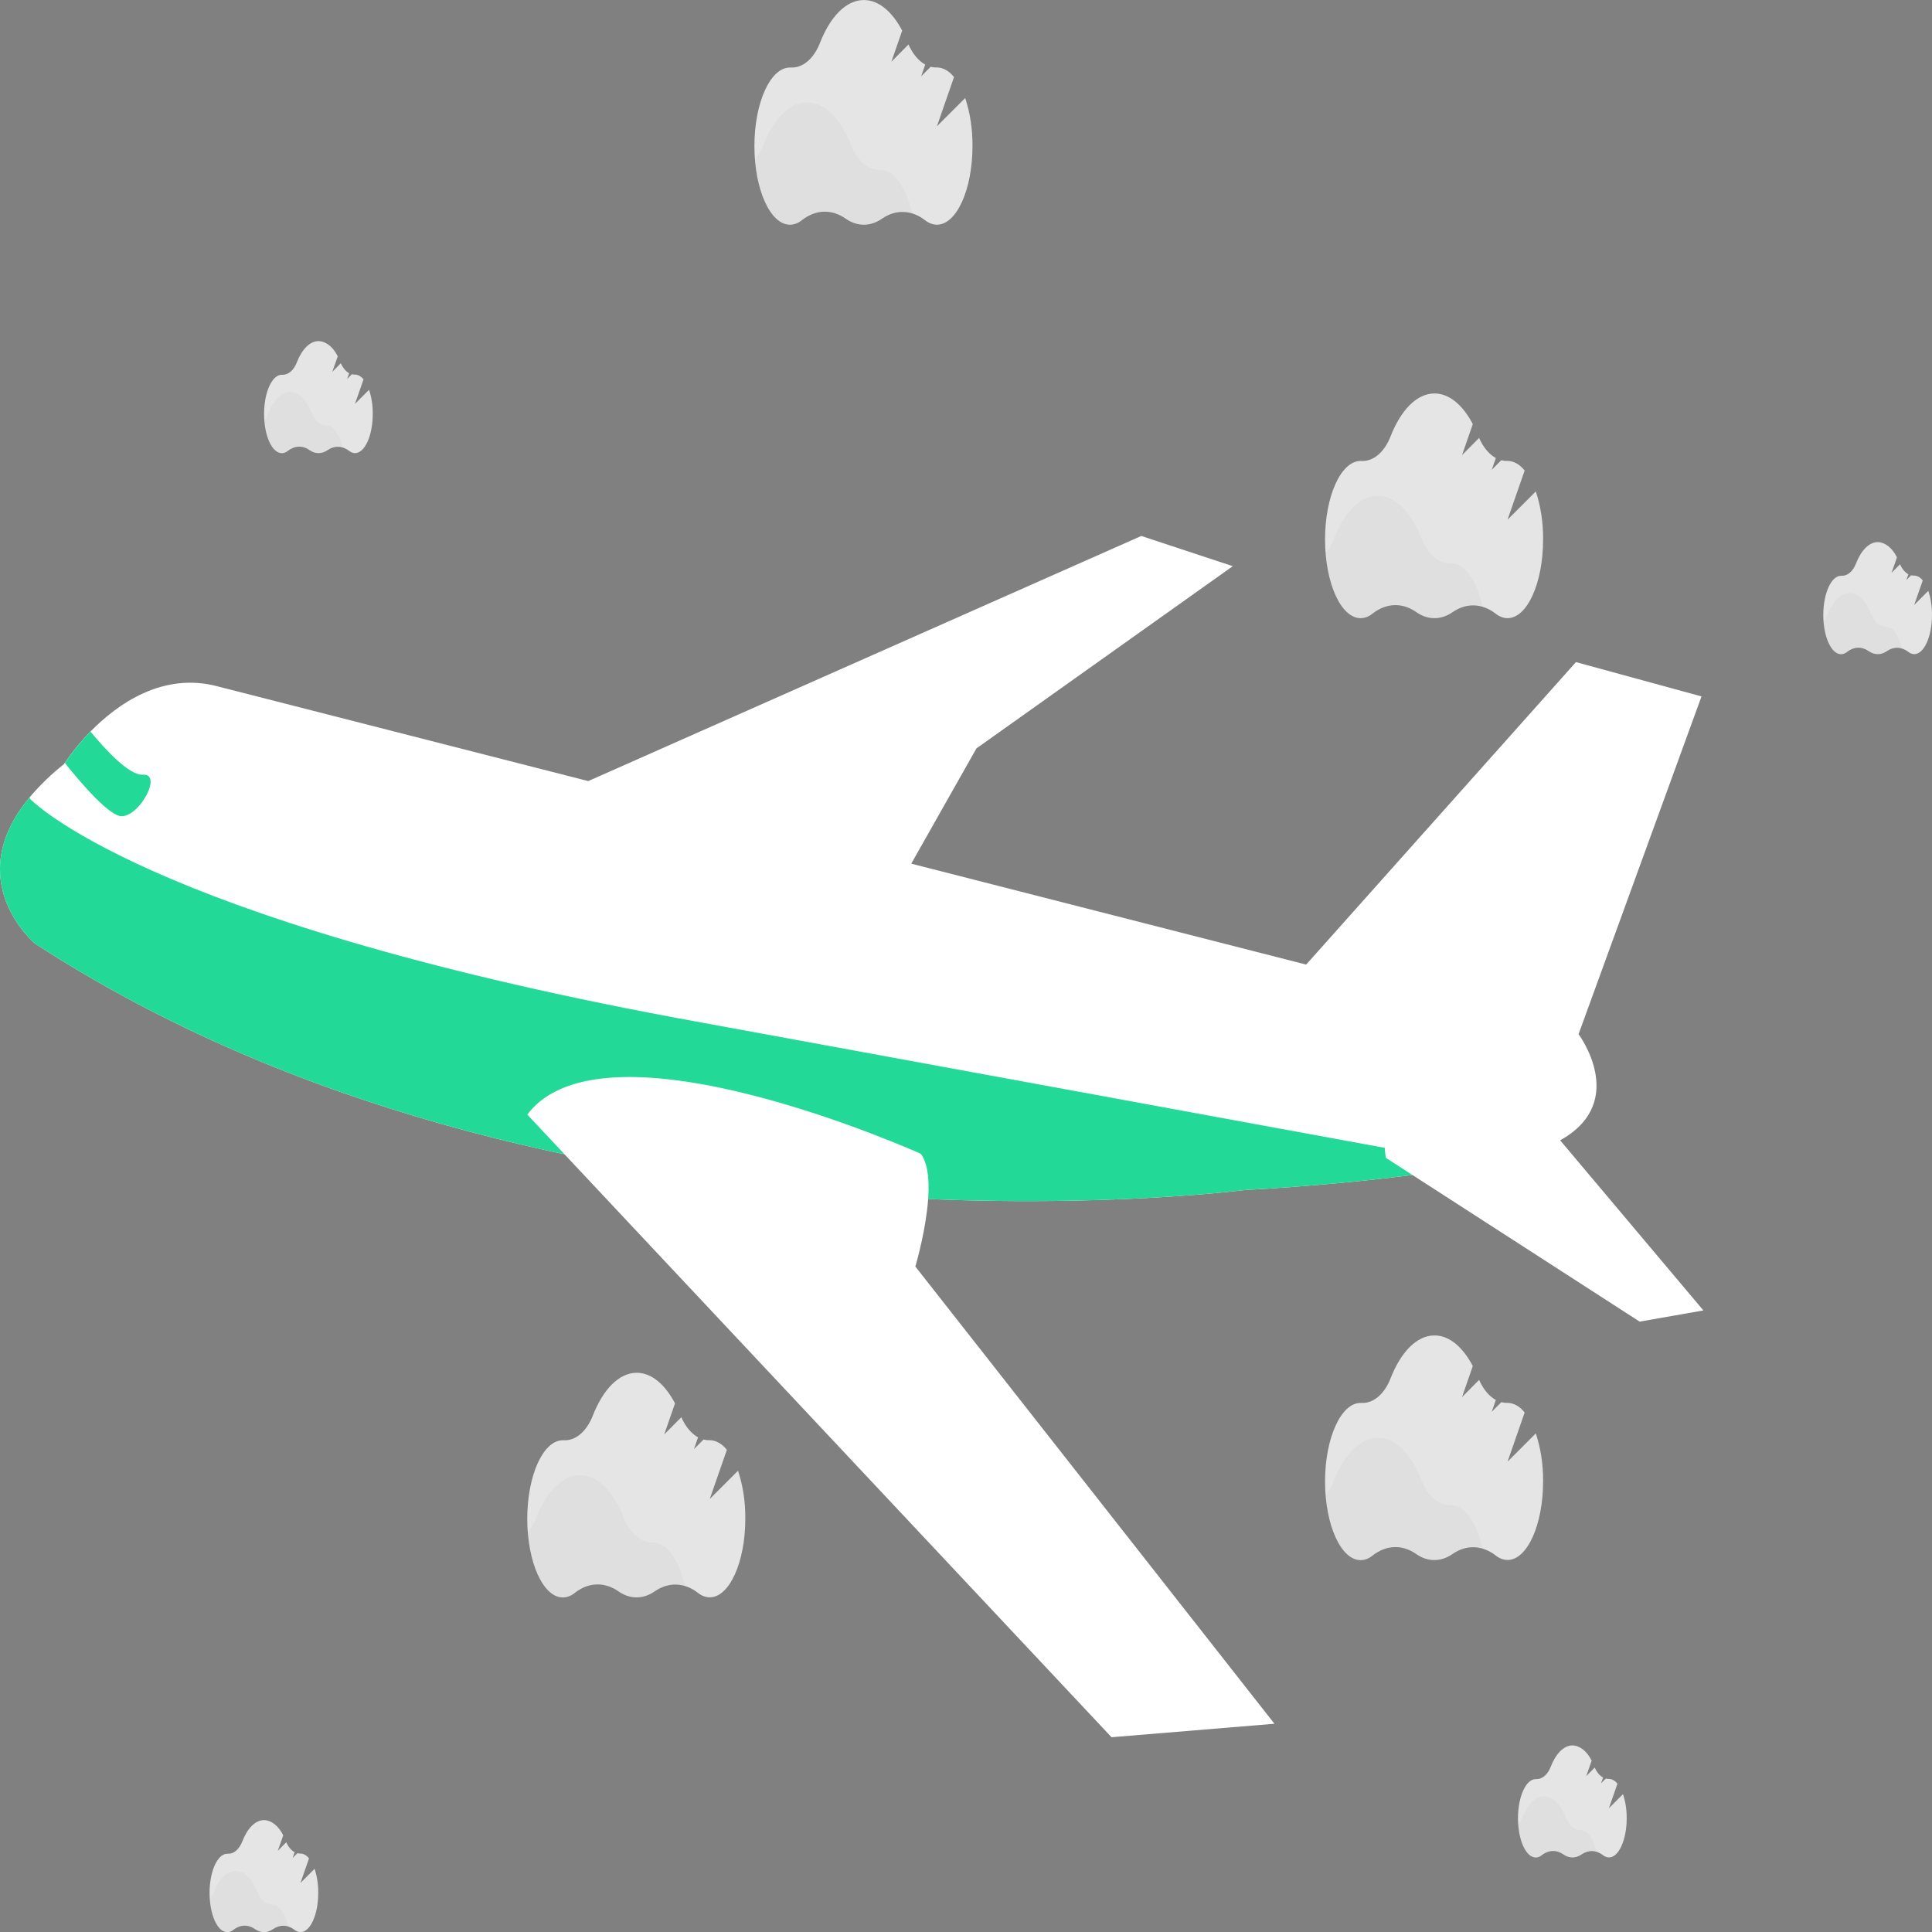 <svg width="75" height="75" viewBox="0 0 75 75" fill="none" xmlns="http://www.w3.org/2000/svg">
<rect x="0" y="0" width="75" height="75" fill="#808080" stroke="none"/>
<g clip-path="url(#clip0)">
<path d="M60.645 44.221C59.956 44.623 58.745 44.953 57.344 45.218C53.535 45.941 48.314 46.197 48.314 46.197C48.314 46.197 21.478 49.714 1.364 36.633C1.364 36.633 -1.561 34.209 1.153 30.947C1.57 30.459 2.015 30.031 2.48 29.667L2.513 29.615C2.822 29.164 3.156 28.758 3.51 28.401C4.552 27.336 6.312 26.074 8.453 26.646L61.28 40.148C61.28 40.148 63.209 42.724 60.645 44.221Z" fill="white"/>
<path d="M50.119 38.102L61.178 25.703L66.052 27.035L61.279 40.148C61.279 40.148 50.246 40.287 50.119 38.102Z" fill="white"/>
<path d="M22.277 30.569L44.305 20.806L47.856 21.979L37.905 29.053L34.796 34.551L22.277 30.569Z" fill="white"/>
<path d="M57.344 45.218C53.535 45.941 48.314 46.197 48.314 46.197C48.314 46.197 21.478 49.714 1.364 36.633C1.364 36.633 -1.561 34.209 1.153 30.947L1.162 31.007C1.162 31.007 5.502 35.643 26.238 39.512L57.344 45.218Z" fill="#23D997"/>
<path d="M53.803 44.95L63.651 51.305L66.125 50.871L60.235 43.875C60.235 43.875 53.109 41.472 53.803 44.95Z" fill="white"/>
<path d="M4.732 31.686C4.262 31.698 3.186 30.453 2.516 29.615C2.825 29.164 3.159 28.758 3.513 28.401C4.053 29.055 5.013 30.114 5.547 30.073C6.318 30.023 5.44 31.666 4.732 31.686Z" fill="#23D997"/>
<path d="M49.474 66.916L43.15 67.439L25.373 48.496L22.073 44.978L20.47 43.269C23.477 39.256 35.747 44.791 35.747 44.791C35.982 45.104 36.057 45.625 36.046 46.2C36.026 47.277 35.706 48.541 35.582 48.996C35.553 49.108 35.534 49.167 35.534 49.167L49.474 66.916Z" fill="white"/>
<path d="M28.65 57.094L27.553 58.191L28.217 56.282C28.029 56.045 27.796 55.913 27.555 55.908H27.538C27.462 55.911 27.386 55.902 27.311 55.882L26.94 56.254L27.098 55.797C26.835 55.651 26.608 55.378 26.449 55.017L25.785 55.685L26.204 54.479C25.817 53.742 25.293 53.291 24.717 53.291C24.026 53.291 23.411 53.94 23.014 54.952C22.896 55.255 22.729 55.503 22.531 55.672C22.333 55.84 22.11 55.923 21.885 55.911H21.848C21.086 55.911 20.468 57.276 20.468 58.962C20.468 60.648 21.086 62.013 21.848 62.013C22.016 62.012 22.181 61.947 22.329 61.823C22.588 61.623 22.872 61.516 23.161 61.507C23.449 61.498 23.736 61.588 24 61.771C24.223 61.929 24.465 62.01 24.71 62.01C24.955 62.01 25.197 61.929 25.421 61.771C25.683 61.592 25.966 61.503 26.252 61.512C26.538 61.521 26.819 61.626 27.076 61.821C27.224 61.943 27.387 62.007 27.553 62.008C28.315 62.008 28.933 60.642 28.933 58.956C28.939 58.308 28.841 57.668 28.65 57.094Z" fill="#E5E5E5"/>
<path opacity="0.03" d="M26.586 61.559C26.188 61.44 25.776 61.511 25.403 61.762C25.18 61.92 24.938 62.002 24.693 62.002C24.448 62.002 24.206 61.92 23.983 61.762C23.719 61.579 23.432 61.488 23.144 61.497C22.855 61.506 22.571 61.614 22.312 61.814C22.163 61.938 21.998 62.003 21.831 62.004C21.153 62.004 20.59 60.925 20.473 59.502C20.608 59.347 20.723 59.151 20.811 58.926C21.208 57.915 21.823 57.266 22.514 57.266C23.205 57.266 23.814 57.902 24.21 58.905C24.328 59.207 24.494 59.456 24.691 59.628C24.889 59.799 25.11 59.887 25.335 59.883H25.353C25.892 59.88 26.359 60.563 26.586 61.559Z" fill="black"/>
<path d="M59.62 55.645L58.523 56.742L59.187 54.833C58.999 54.595 58.766 54.464 58.525 54.459H58.508C58.432 54.461 58.355 54.452 58.281 54.432L57.909 54.805L58.068 54.347C57.805 54.202 57.578 53.929 57.419 53.567L56.755 54.236L57.174 53.03C56.786 52.293 56.263 51.841 55.687 51.841C54.996 51.841 54.381 52.49 53.983 53.502C53.866 53.806 53.699 54.054 53.501 54.222C53.303 54.391 53.08 54.473 52.855 54.461H52.818C52.056 54.461 51.438 55.827 51.438 57.513C51.438 59.198 52.056 60.564 52.818 60.564C52.986 60.563 53.151 60.498 53.298 60.373C53.558 60.174 53.842 60.066 54.131 60.058C54.419 60.049 54.705 60.139 54.97 60.322C55.193 60.48 55.435 60.561 55.68 60.561C55.925 60.561 56.167 60.48 56.391 60.322C56.653 60.142 56.936 60.054 57.222 60.063C57.508 60.071 57.789 60.177 58.046 60.372C58.193 60.493 58.357 60.557 58.523 60.558C59.285 60.558 59.903 59.193 59.903 57.507C59.909 56.859 59.811 56.219 59.62 55.645V55.645Z" fill="#E5E5E5"/>
<path opacity="0.03" d="M57.556 60.11C57.158 59.991 56.746 60.062 56.373 60.313C56.15 60.471 55.908 60.553 55.663 60.553C55.418 60.553 55.176 60.471 54.953 60.313C54.689 60.13 54.402 60.039 54.114 60.048C53.825 60.057 53.541 60.165 53.282 60.364C53.133 60.488 52.968 60.554 52.8 60.555C52.123 60.555 51.56 59.476 51.443 58.053C51.578 57.898 51.693 57.702 51.781 57.477C52.178 56.466 52.793 55.817 53.484 55.817C54.175 55.817 54.783 56.452 55.18 57.456C55.299 57.759 55.465 58.008 55.663 58.18C55.861 58.351 56.083 58.438 56.309 58.433H56.326C56.862 58.431 57.329 59.114 57.556 60.11Z" fill="black"/>
<path d="M59.619 19.078L58.522 20.175L59.187 18.266C58.999 18.028 58.766 17.897 58.525 17.892H58.508C58.431 17.895 58.355 17.886 58.28 17.865L57.909 18.238L58.068 17.781C57.805 17.635 57.578 17.362 57.419 17L56.755 17.669L57.174 16.463C56.786 15.726 56.263 15.274 55.687 15.274C54.996 15.274 54.381 15.923 53.983 16.936C53.866 17.239 53.699 17.487 53.501 17.656C53.303 17.824 53.08 17.906 52.855 17.894H52.818C52.056 17.894 51.438 19.26 51.438 20.946C51.438 22.631 52.056 23.997 52.818 23.997C52.986 23.996 53.151 23.931 53.298 23.806C53.558 23.607 53.842 23.5 54.131 23.491C54.419 23.482 54.705 23.572 54.97 23.755C55.193 23.914 55.435 23.996 55.68 23.997C55.925 23.998 56.167 23.918 56.391 23.761C56.653 23.581 56.936 23.493 57.222 23.501C57.508 23.51 57.789 23.616 58.046 23.811C58.193 23.932 58.357 23.996 58.522 23.997C59.285 23.997 59.903 22.631 59.903 20.946C59.909 20.296 59.812 19.653 59.619 19.078V19.078Z" fill="#E5E5E5"/>
<path opacity="0.03" d="M57.556 23.543C57.158 23.424 56.746 23.495 56.373 23.746C56.15 23.904 55.908 23.986 55.663 23.986C55.418 23.986 55.176 23.904 54.953 23.746C54.689 23.563 54.402 23.472 54.114 23.481C53.825 23.49 53.541 23.598 53.282 23.797C53.133 23.921 52.968 23.987 52.8 23.988C52.123 23.988 51.56 22.909 51.443 21.486C51.578 21.331 51.693 21.135 51.781 20.91C52.178 19.899 52.793 19.25 53.484 19.25C54.175 19.25 54.783 19.886 55.18 20.889C55.299 21.192 55.465 21.442 55.663 21.613C55.861 21.784 56.083 21.872 56.309 21.866H56.326C56.862 21.864 57.329 22.547 57.556 23.543Z" fill="black"/>
<path d="M14.327 15.133L13.78 15.68L14.112 14.728C14.018 14.609 13.902 14.543 13.782 14.541H13.774C13.735 14.541 13.697 14.537 13.66 14.527L13.475 14.713L13.554 14.49C13.423 14.417 13.31 14.281 13.23 14.101L12.899 14.435L13.111 13.834C13.023 13.654 12.911 13.508 12.782 13.405C12.654 13.303 12.513 13.246 12.369 13.241C12.025 13.241 11.718 13.564 11.522 14.069C11.463 14.221 11.38 14.345 11.281 14.429C11.182 14.513 11.07 14.554 10.958 14.548H10.94C10.559 14.548 10.251 15.23 10.251 16.07C10.251 16.911 10.559 17.592 10.94 17.592C11.023 17.592 11.106 17.559 11.18 17.497C11.309 17.398 11.451 17.344 11.595 17.34C11.739 17.335 11.882 17.38 12.013 17.472C12.124 17.55 12.245 17.59 12.366 17.59C12.488 17.59 12.608 17.55 12.719 17.472C12.85 17.382 12.991 17.338 13.134 17.343C13.276 17.347 13.416 17.4 13.545 17.497C13.618 17.557 13.699 17.589 13.782 17.59C14.162 17.59 14.47 16.909 14.47 16.068C14.473 15.742 14.424 15.421 14.327 15.133Z" fill="#E5E5E5"/>
<path opacity="0.03" d="M13.298 17.36C13.099 17.3 12.893 17.335 12.707 17.462C12.596 17.539 12.476 17.58 12.355 17.58C12.232 17.58 12.111 17.538 11.998 17.459C11.867 17.367 11.724 17.323 11.58 17.327C11.436 17.332 11.294 17.386 11.165 17.485C11.091 17.547 11.009 17.58 10.925 17.58C10.588 17.58 10.306 17.041 10.248 16.332C10.315 16.254 10.372 16.157 10.417 16.045C10.614 15.54 10.921 15.216 11.263 15.216C11.606 15.216 11.911 15.537 12.11 16.035C12.169 16.186 12.252 16.311 12.351 16.396C12.45 16.482 12.562 16.525 12.674 16.522H12.684C12.95 16.522 13.184 16.863 13.298 17.36Z" fill="black"/>
<path d="M63.004 69.649L62.458 70.196L62.789 69.244C62.695 69.125 62.579 69.059 62.459 69.057H62.45C62.413 69.057 62.374 69.053 62.337 69.043L62.152 69.228L62.231 69.005C62.1 68.933 61.987 68.797 61.907 68.616L61.576 68.951L61.788 68.35C61.7 68.17 61.588 68.023 61.459 67.921C61.331 67.818 61.19 67.762 61.046 67.757C60.702 67.757 60.395 68.08 60.199 68.585C60.141 68.737 60.057 68.861 59.958 68.945C59.859 69.029 59.747 69.07 59.635 69.064H59.617C59.236 69.064 58.928 69.746 58.928 70.586C58.928 71.427 59.236 72.108 59.617 72.108C59.7 72.108 59.783 72.075 59.856 72.013C59.986 71.914 60.128 71.86 60.272 71.855C60.416 71.851 60.559 71.896 60.69 71.988C60.801 72.066 60.922 72.106 61.043 72.106C61.165 72.106 61.285 72.066 61.396 71.988C61.527 71.898 61.668 71.854 61.811 71.858C61.953 71.863 62.093 71.916 62.222 72.013C62.295 72.073 62.376 72.105 62.459 72.106C62.839 72.106 63.148 71.425 63.148 70.584C63.15 70.258 63.101 69.937 63.004 69.649V69.649Z" fill="#E5E5E5"/>
<path opacity="0.03" d="M61.975 71.876C61.776 71.816 61.571 71.851 61.385 71.978C61.273 72.055 61.153 72.095 61.032 72.096C60.909 72.096 60.788 72.054 60.676 71.974C60.544 71.883 60.401 71.838 60.257 71.843C60.113 71.847 59.971 71.901 59.842 72.001C59.768 72.063 59.686 72.095 59.603 72.096C59.265 72.096 58.983 71.557 58.925 70.848C58.992 70.77 59.05 70.673 59.094 70.561C59.291 70.056 59.598 69.732 59.941 69.732C60.283 69.732 60.588 70.052 60.787 70.551C60.846 70.702 60.929 70.827 61.029 70.912C61.127 70.998 61.239 71.041 61.351 71.038H61.361C61.627 71.038 61.861 71.379 61.975 71.876Z" fill="black"/>
<path d="M12.211 72.547L11.664 73.095L11.996 72.143C11.902 72.024 11.786 71.958 11.666 71.955H11.657C11.619 71.956 11.581 71.951 11.543 71.942L11.359 72.127L11.438 71.904C11.306 71.832 11.193 71.695 11.114 71.515L10.783 71.85L10.995 71.249C10.907 71.069 10.794 70.922 10.666 70.82C10.538 70.717 10.396 70.661 10.252 70.656C9.908 70.656 9.601 70.979 9.406 71.484C9.347 71.635 9.264 71.76 9.165 71.844C9.066 71.928 8.954 71.969 8.842 71.962H8.823C8.443 71.962 8.135 72.644 8.135 73.485C8.135 74.326 8.443 75.007 8.823 75.007C8.907 75.006 8.989 74.974 9.063 74.912C9.193 74.812 9.334 74.758 9.478 74.754C9.622 74.75 9.765 74.795 9.897 74.886C10.008 74.964 10.128 75.005 10.25 75.005C10.371 75.005 10.491 74.964 10.602 74.886C10.733 74.797 10.875 74.752 11.017 74.757C11.16 74.761 11.3 74.814 11.428 74.912C11.502 74.972 11.583 75.004 11.666 75.004C12.046 75.004 12.354 74.323 12.354 73.483C12.357 73.157 12.307 72.835 12.211 72.547V72.547Z" fill="#E5E5E5"/>
<path opacity="0.03" d="M11.182 74.775C10.983 74.715 10.777 74.75 10.591 74.876C10.48 74.954 10.36 74.994 10.238 74.994C10.116 74.994 9.994 74.953 9.882 74.873C9.75 74.782 9.607 74.737 9.463 74.742C9.319 74.746 9.178 74.8 9.048 74.9C8.975 74.962 8.893 74.994 8.809 74.994C8.471 74.994 8.19 74.456 8.131 73.747C8.199 73.669 8.256 73.571 8.3 73.459C8.498 72.954 8.805 72.631 9.147 72.631C9.489 72.631 9.795 72.951 9.994 73.449C10.053 73.601 10.136 73.725 10.235 73.811C10.334 73.896 10.445 73.939 10.558 73.936H10.567C10.833 73.936 11.068 74.278 11.182 74.775Z" fill="black"/>
<path d="M37.468 3.805L36.371 4.902L37.035 2.992C36.847 2.755 36.614 2.623 36.374 2.618H36.356C36.28 2.621 36.204 2.612 36.129 2.592L35.758 2.964L35.917 2.507C35.654 2.361 35.427 2.088 35.268 1.727L34.604 2.395L35.023 1.189C34.635 0.452 34.111 0.001 33.535 0.001C32.844 0.001 32.229 0.65 31.832 1.662C31.714 1.965 31.548 2.213 31.349 2.382C31.151 2.55 30.928 2.633 30.703 2.621H30.666C29.904 2.621 29.286 3.986 29.286 5.672C29.286 7.358 29.904 8.723 30.666 8.723C30.834 8.722 30.999 8.657 31.147 8.533C31.407 8.334 31.691 8.226 31.979 8.217C32.267 8.208 32.554 8.298 32.818 8.481C33.041 8.64 33.283 8.722 33.528 8.723C33.773 8.724 34.015 8.644 34.239 8.487C34.501 8.307 34.785 8.219 35.07 8.228C35.356 8.236 35.637 8.342 35.895 8.537C36.042 8.658 36.205 8.722 36.371 8.723C37.133 8.723 37.752 7.358 37.752 5.672C37.758 5.022 37.66 4.38 37.468 3.805V3.805Z" fill="#E5E5E5"/>
<path opacity="0.03" d="M35.404 8.27C35.006 8.151 34.594 8.221 34.221 8.473C33.998 8.631 33.756 8.713 33.511 8.713C33.267 8.713 33.025 8.631 32.801 8.473C32.537 8.289 32.251 8.199 31.962 8.208C31.674 8.217 31.39 8.325 31.13 8.524C30.982 8.648 30.817 8.713 30.649 8.715C29.972 8.715 29.408 7.636 29.291 6.213C29.426 6.057 29.541 5.862 29.63 5.637C30.027 4.625 30.642 3.977 31.332 3.977C32.023 3.977 32.632 4.612 33.028 5.615C33.147 5.919 33.313 6.168 33.511 6.34C33.709 6.511 33.932 6.598 34.157 6.593H34.175C34.71 6.591 35.177 7.273 35.404 8.27Z" fill="black"/>
<path d="M74.856 22.937L74.309 23.484L74.641 22.532C74.547 22.413 74.431 22.347 74.311 22.345H74.302C74.264 22.346 74.226 22.341 74.189 22.331L74.004 22.517L74.083 22.294C73.952 22.221 73.838 22.085 73.759 21.904L73.428 22.239L73.64 21.638C73.552 21.458 73.44 21.312 73.311 21.209C73.183 21.106 73.042 21.05 72.898 21.045C72.553 21.045 72.247 21.368 72.051 21.873C71.992 22.025 71.909 22.149 71.81 22.233C71.711 22.317 71.599 22.358 71.487 22.352H71.469C71.088 22.352 70.78 23.034 70.78 23.874C70.78 24.715 71.088 25.396 71.469 25.396C71.552 25.396 71.634 25.363 71.708 25.301C71.838 25.202 71.98 25.148 72.124 25.143C72.267 25.139 72.41 25.184 72.542 25.276C72.653 25.354 72.773 25.394 72.895 25.394C73.016 25.394 73.137 25.354 73.248 25.276C73.379 25.186 73.52 25.142 73.662 25.146C73.805 25.151 73.945 25.204 74.074 25.301C74.147 25.361 74.228 25.393 74.311 25.394C74.691 25.394 74.999 24.713 74.999 23.872C75.002 23.546 74.953 23.225 74.856 22.937V22.937Z" fill="#E5E5E5"/>
<path opacity="0.03" d="M73.827 25.164C73.628 25.104 73.422 25.139 73.236 25.266C73.125 25.343 73.005 25.384 72.883 25.384C72.762 25.383 72.642 25.342 72.531 25.262C72.399 25.171 72.256 25.126 72.112 25.131C71.968 25.136 71.826 25.189 71.697 25.289C71.623 25.351 71.541 25.383 71.458 25.384C71.12 25.384 70.838 24.845 70.78 24.136C70.847 24.058 70.905 23.961 70.949 23.849C71.147 23.344 71.454 23.02 71.796 23.02C72.138 23.02 72.443 23.34 72.642 23.839C72.701 23.989 72.784 24.113 72.882 24.199C72.98 24.284 73.091 24.328 73.203 24.326H73.212C73.478 24.326 73.713 24.667 73.827 25.164Z" fill="black"/>
</g>
<defs>
<clipPath id="clip0">
<rect width="75" height="75" fill="white"/>
</clipPath>
</defs>
</svg>
